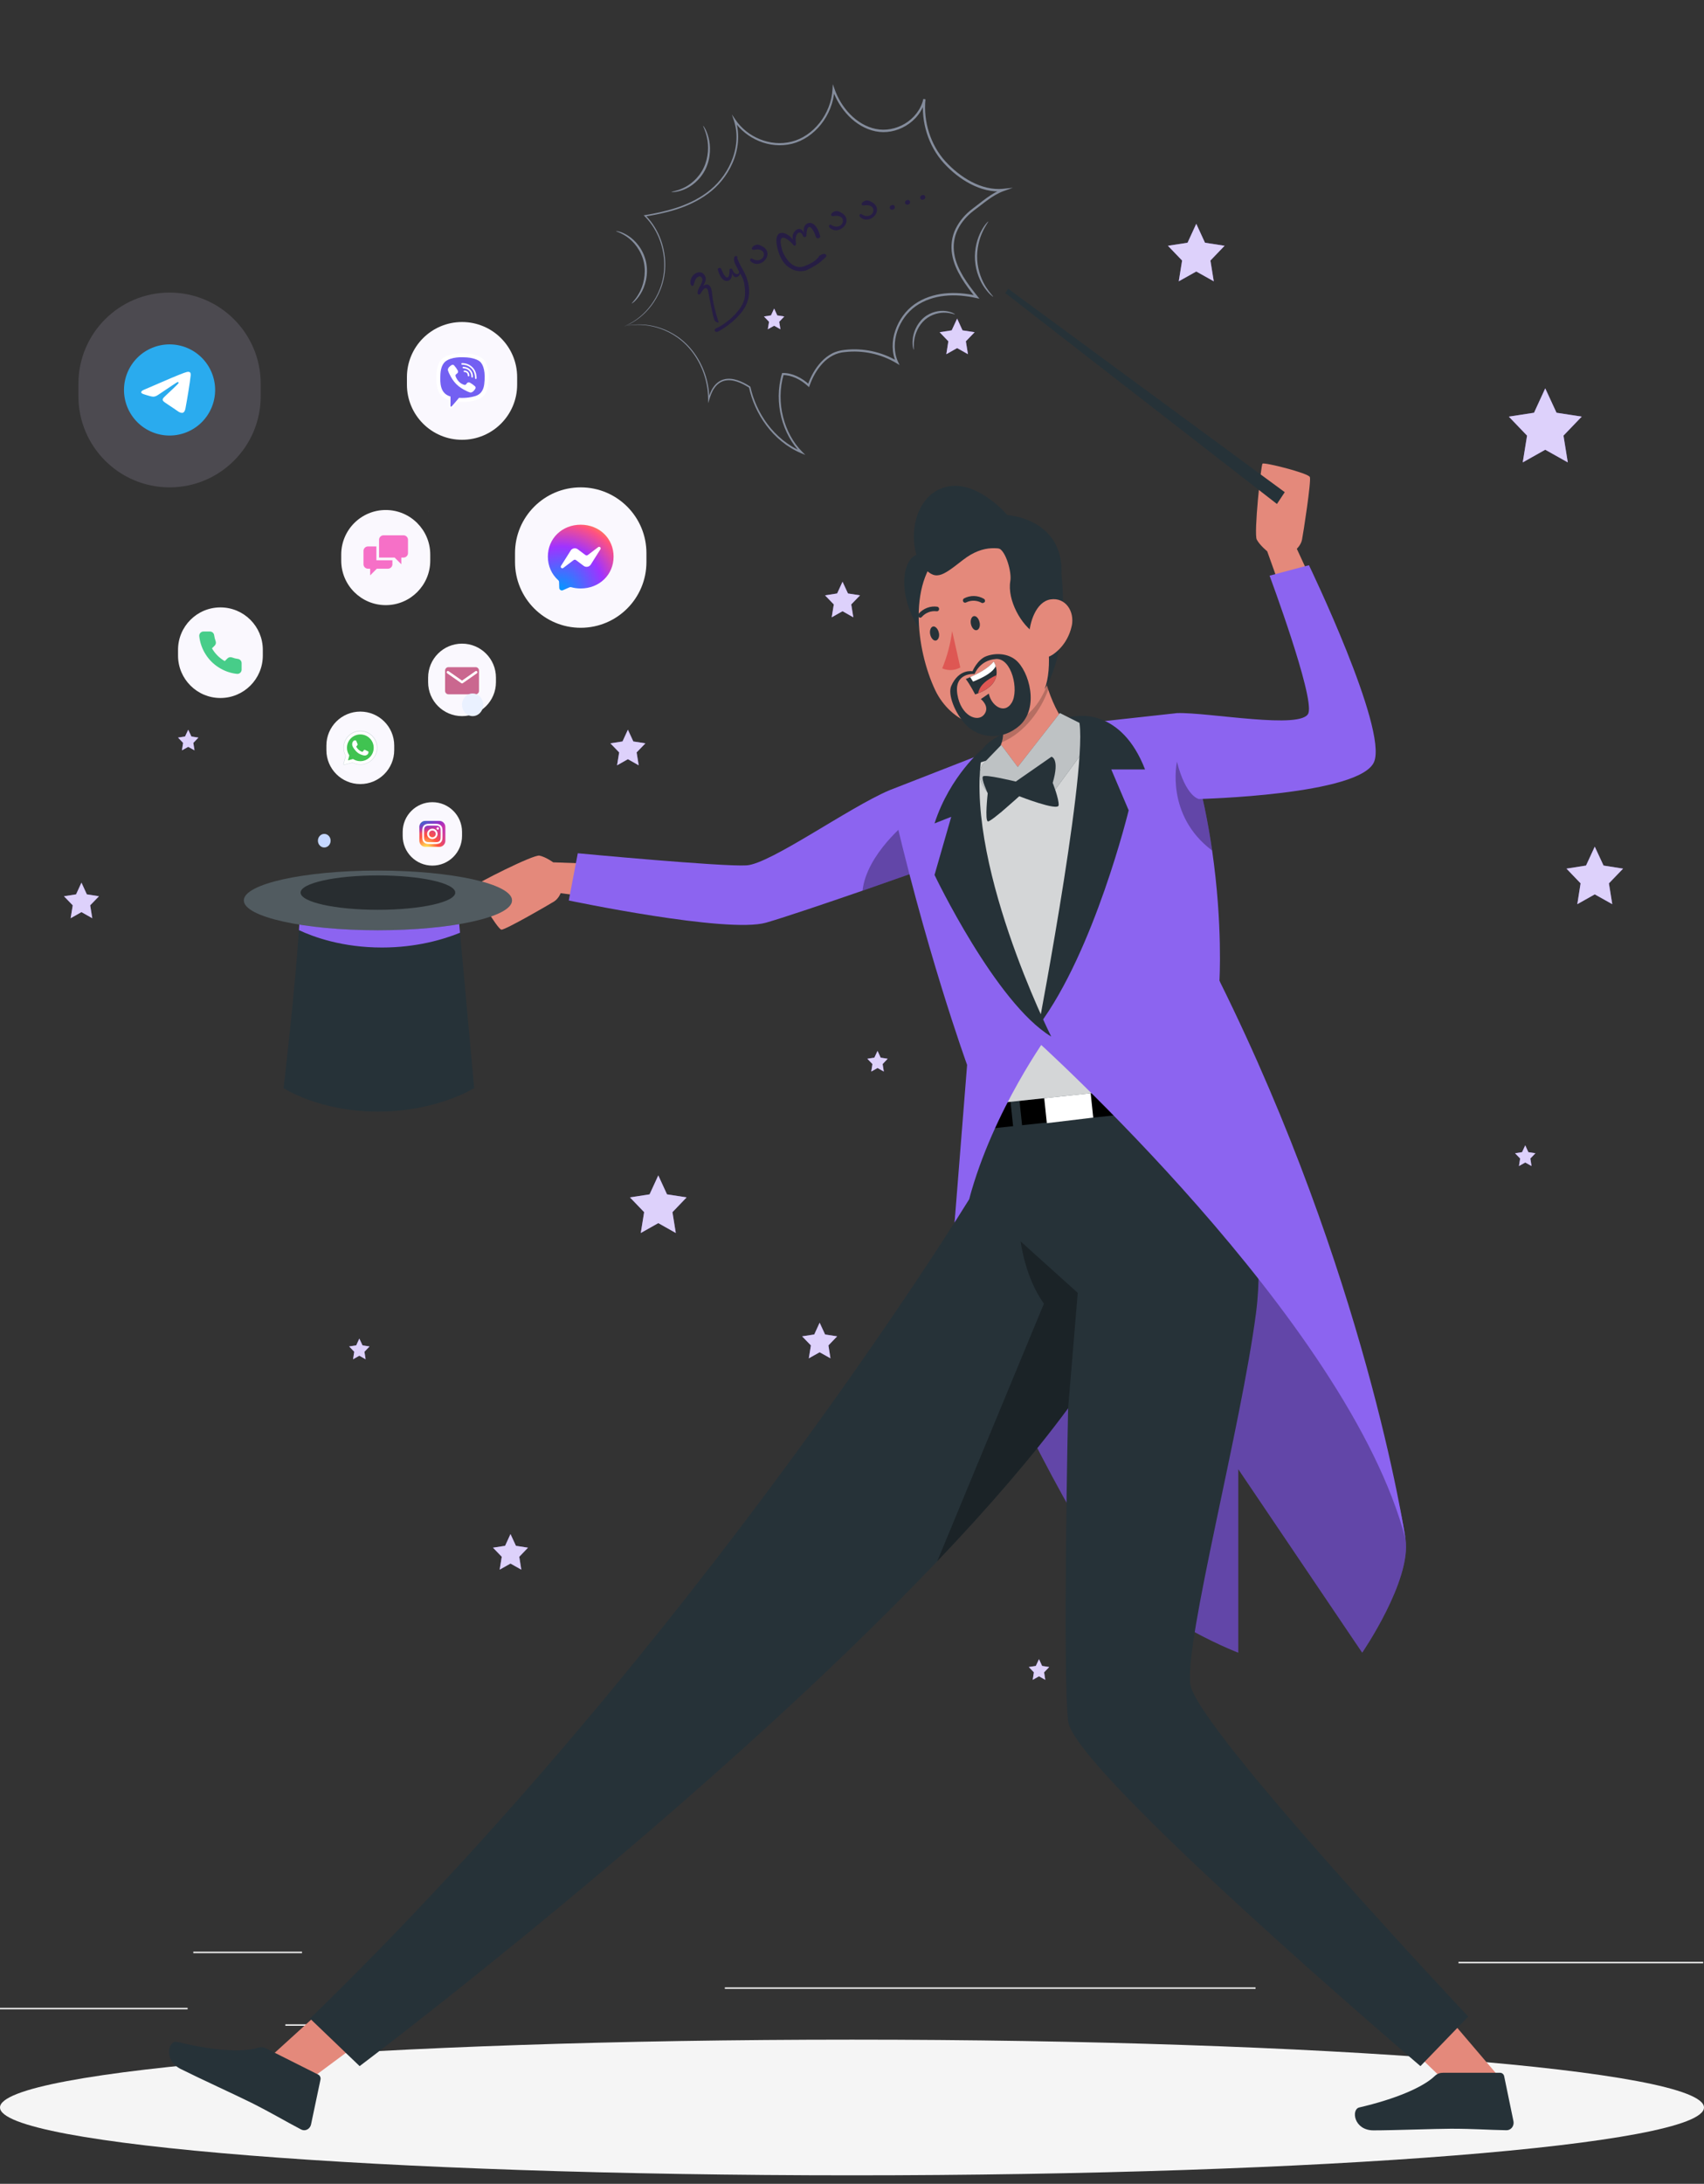 <svg width="402" height="515" viewBox="0 0 402 515" fill="none" xmlns="http://www.w3.org/2000/svg">
<rect x="0" y="0" width="402" height="515" fill="#333333" stroke="none"/>
<g clip-path="url(#clip0_335_12514)">
<path d="M0 473.495H44.266V473.852H0V473.495Z" fill="#EBEBEB"/>
<path d="M67.319 477.378H78.934V477.735H67.319V477.378Z" fill="#EBEBEB"/>
<path d="M45.602 460.245H71.25V460.602H45.602V460.245Z" fill="#EBEBEB"/>
<path d="M344.079 462.644H401.804V463.001H344.079V462.644Z" fill="#EBEBEB"/>
<path d="M323.711 462.644H332.171V463.001H323.711V462.644Z" fill="#EBEBEB"/>
<path d="M171 468.669H296.205V469.026H171V468.669Z" fill="#EBEBEB"/>
<path d="M101.039 120.508L101.105 120.622L101.065 120.608L101.039 120.508Z" fill="#F0F0F0"/>
<path d="M155.301 277.191L153.243 281.66L148.618 282.374L151.96 285.858L151.171 290.769L155.301 288.442L159.431 290.769L158.642 285.858L161.983 282.374L157.359 281.66L155.301 277.191Z" fill="#8C64F0"/>
<path d="M282.217 52.775L280.159 57.244L275.534 57.958L278.876 61.442L278.087 66.339L282.217 64.026L286.347 66.339L285.558 61.442L288.899 57.958L284.275 57.244L282.217 52.775Z" fill="#8C64F0"/>
<path d="M376.228 199.664L374.169 204.118L369.558 204.846L372.886 208.316L372.111 213.227L376.228 210.914L380.357 213.227L379.569 208.316L382.91 204.846L378.299 204.118L376.228 199.664Z" fill="#8C64F0"/>
<path d="M198.765 137.185L197.495 139.954L194.635 140.397L196.706 142.539L196.212 145.58L198.765 144.138L201.317 145.58L200.823 142.539L202.895 140.397L200.048 139.954L198.765 137.185Z" fill="#8C64F0"/>
<path d="M148.129 172.084L146.859 174.854L143.999 175.297L146.071 177.438L145.576 180.48L148.129 179.037L150.682 180.48L150.187 177.438L152.259 175.297L149.412 174.854L148.129 172.084Z" fill="#8C64F0"/>
<path d="M120.432 361.772L119.162 364.542L116.302 364.984L118.373 367.126L117.879 370.167L120.432 368.725L122.984 370.167L122.503 367.126L124.562 364.984L121.715 364.542L120.432 361.772Z" fill="#8C64F0"/>
<path d="M19.217 208.145L17.947 210.914L15.087 211.357L17.159 213.499L16.664 216.54L19.217 215.098L21.77 216.54L21.275 213.499L23.347 211.357L20.486 210.914L19.217 208.145Z" fill="#8C64F0"/>
<path d="M193.365 311.929L192.096 314.699L189.235 315.141L191.307 317.283L190.813 320.324L193.365 318.896L195.918 320.324L195.437 317.283L197.495 315.141L194.648 314.699L193.365 311.929Z" fill="#8C64F0"/>
<path d="M225.803 75.134L224.52 77.904L221.673 78.346L223.731 80.488L223.25 83.529L225.803 82.087L228.356 83.529L227.861 80.488L229.933 78.346L227.072 77.904L225.803 75.134Z" fill="#8C64F0"/>
<path d="M359.829 270.095L359.08 271.709L357.423 271.966L358.626 273.208L358.345 274.978L359.829 274.15L361.312 274.978L361.032 273.208L362.234 271.966L360.564 271.709L359.829 270.095Z" fill="#8C64F0"/>
<path d="M182.633 72.764L181.885 74.377L180.227 74.634L181.43 75.891L181.136 77.647L182.633 76.819L184.117 77.647L183.823 75.891L185.025 74.634L183.368 74.377L182.633 72.764Z" fill="#8C64F0"/>
<path d="M245.115 391.27L244.366 392.869L242.709 393.126L243.912 394.383L243.631 396.153L245.115 395.311L246.598 396.153L246.318 394.383L247.521 393.126L245.85 392.869L245.115 391.27Z" fill="#8C64F0"/>
<path d="M84.773 315.669L84.038 317.269L82.367 317.526L83.57 318.782L83.289 320.552L84.773 319.71L86.257 320.552L85.976 318.782L87.179 317.526L85.521 317.269L84.773 315.669Z" fill="#8C64F0"/>
<path d="M44.405 172.084L43.656 173.683L41.999 173.94L43.202 175.197L42.921 176.953L44.405 176.125L45.888 176.953L45.608 175.197L46.81 173.94L45.153 173.683L44.405 172.084Z" fill="#8C64F0"/>
<path d="M207.025 247.822L206.276 249.421L204.619 249.678L205.822 250.935L205.541 252.705L207.025 251.863L208.508 252.705L208.227 250.935L209.417 249.678L207.76 249.421L207.025 247.822Z" fill="#8C64F0"/>
<path d="M364.546 91.582L361.9 97.335L355.952 98.249L360.256 102.732L359.24 109.043L364.546 106.059L369.865 109.043L368.85 102.732L373.153 98.249L367.206 97.335L364.546 91.582Z" fill="#8C64F0"/>
<g opacity="0.7">
<path d="M155.301 277.191L153.243 281.66L148.618 282.374L151.96 285.858L151.171 290.769L155.301 288.442L159.431 290.769L158.642 285.858L161.983 282.374L157.359 281.66L155.301 277.191Z" fill="white"/>
<path d="M282.217 52.775L280.159 57.244L275.534 57.958L278.876 61.442L278.087 66.339L282.217 64.026L286.347 66.339L285.558 61.442L288.899 57.958L284.275 57.244L282.217 52.775Z" fill="white"/>
<path d="M376.228 199.664L374.169 204.118L369.558 204.846L372.886 208.316L372.111 213.227L376.228 210.914L380.357 213.227L379.569 208.316L382.91 204.846L378.299 204.118L376.228 199.664Z" fill="white"/>
<path d="M198.765 137.185L197.495 139.954L194.635 140.397L196.706 142.539L196.212 145.58L198.765 144.138L201.317 145.58L200.823 142.539L202.895 140.397L200.048 139.954L198.765 137.185Z" fill="white"/>
<path d="M148.13 172.084L146.86 174.854L144 175.297L146.072 177.438L145.577 180.48L148.13 179.037L150.683 180.48L150.188 177.438L152.26 175.297L149.413 174.854L148.13 172.084Z" fill="white"/>
<path d="M120.432 361.772L119.162 364.542L116.302 364.984L118.373 367.126L117.879 370.167L120.432 368.725L122.984 370.167L122.503 367.126L124.562 364.984L121.715 364.542L120.432 361.772Z" fill="white"/>
<path d="M19.217 208.145L17.947 210.914L15.087 211.357L17.159 213.499L16.664 216.54L19.217 215.098L21.77 216.54L21.275 213.499L23.347 211.357L20.486 210.914L19.217 208.145Z" fill="white"/>
<path d="M193.365 311.929L192.096 314.699L189.235 315.141L191.307 317.283L190.813 320.324L193.365 318.896L195.918 320.324L195.437 317.283L197.495 315.141L194.648 314.699L193.365 311.929Z" fill="white"/>
<path d="M225.803 75.134L224.52 77.904L221.673 78.346L223.731 80.488L223.25 83.529L225.803 82.087L228.356 83.529L227.861 80.488L229.933 78.346L227.072 77.904L225.803 75.134Z" fill="white"/>
<path d="M359.829 270.095L359.08 271.709L357.423 271.966L358.626 273.208L358.345 274.978L359.829 274.15L361.312 274.978L361.032 273.208L362.234 271.966L360.564 271.709L359.829 270.095Z" fill="white"/>
<path d="M182.633 72.764L181.885 74.377L180.227 74.634L181.43 75.891L181.136 77.647L182.633 76.819L184.117 77.647L183.823 75.891L185.025 74.634L183.368 74.377L182.633 72.764Z" fill="white"/>
<path d="M245.115 391.27L244.366 392.869L242.709 393.126L243.912 394.383L243.631 396.153L245.115 395.311L246.598 396.153L246.318 394.383L247.521 393.126L245.85 392.869L245.115 391.27Z" fill="white"/>
<path d="M84.773 315.669L84.038 317.269L82.367 317.526L83.57 318.782L83.289 320.552L84.773 319.71L86.257 320.552L85.976 318.782L87.179 317.526L85.521 317.269L84.773 315.669Z" fill="white"/>
<path d="M44.405 172.084L43.656 173.683L41.999 173.94L43.202 175.197L42.921 176.953L44.405 176.125L45.888 176.953L45.608 175.197L46.81 173.94L45.153 173.683L44.405 172.084Z" fill="white"/>
<path d="M207.025 247.822L206.276 249.421L204.619 249.678L205.822 250.935L205.541 252.705L207.025 251.863L208.508 252.705L208.227 250.935L209.417 249.678L207.76 249.421L207.025 247.822Z" fill="white"/>
<path d="M364.546 91.582L361.9 97.335L355.952 98.249L360.256 102.732L359.24 109.043L364.546 106.059L369.865 109.043L368.85 102.732L373.153 98.249L367.206 97.335L364.546 91.582Z" fill="white"/>
</g>
<path d="M201 513C89.991 513 0 505.837 0 497C0 488.163 89.991 481 201 481C312.009 481 402 488.163 402 497C402 505.837 312.009 513 201 513Z" fill="#F5F5F5"/>
<path d="M139.784 203.69L130.509 203.362C130.509 203.362 128.731 202.077 127.275 201.777C125.818 201.477 112.105 208.473 111.864 208.973C111.637 209.473 117.358 219.167 118.293 219.239C119.229 219.31 129.72 213.228 130.749 212.571C131.779 211.914 132.273 210.629 132.273 210.629L141.321 211.857L139.784 203.69Z" fill="#E4897B"/>
<path d="M134.185 212.357C134.185 212.357 171.581 220.224 180.749 217.582C185.24 216.283 194.836 213.028 203.484 210.044C209.231 208.045 214.55 206.175 217.651 205.075C219.428 204.447 220.471 204.076 220.471 204.076L214.189 193.696L209.765 186.386C200.102 190.526 181.779 203.705 176.138 204.076C170.498 204.447 136.31 201.22 136.31 201.22L134.185 212.357Z" fill="#8C64F0"/>
<path opacity="0.3" d="M203.483 210.043C209.23 208.045 214.55 206.174 217.65 205.075L214.189 193.696C214.189 193.696 204.446 201.334 203.483 210.043Z" fill="black"/>
<path d="M327.004 477.45L341.278 491.199L353.521 489.629L337.028 470.297L327.004 477.45Z" fill="#E4897B"/>
<path d="M90.227 477.721L74.442 489.429L62.48 486.216L81.125 469.269L90.227 477.721Z" fill="#E4897B"/>
<path d="M331.589 362.986C332.992 372.78 321.364 389.728 321.364 389.728L292.108 346.424V389.728C292.108 389.728 267.449 380.319 257.572 364.499C247.695 348.68 223.999 303.519 225.215 288.271C226.431 273.022 247.602 233.958 247.602 233.958L305.5 288.271C305.5 288.271 327.713 335.887 331.589 363V362.986Z" fill="#8C64F0"/>
<path opacity="0.3" d="M331.589 362.986C332.992 372.78 321.364 389.728 321.364 389.728L292.108 346.424V389.728C292.108 389.728 267.449 380.319 257.572 364.499C247.695 348.68 223.999 303.519 225.215 288.271C226.431 273.022 247.602 233.958 247.602 233.958L305.5 288.271C305.5 288.271 327.713 335.887 331.589 363V362.986Z" fill="black"/>
<path d="M254.19 168.881C249.178 169.253 235.599 171.466 231.884 176.548C228.168 181.631 227.112 194.767 235.171 200.135C243.231 205.504 259.643 189.784 259.496 179.647C259.349 169.51 254.19 168.896 254.19 168.896V168.881Z" fill="#263238"/>
<path d="M73.133 476.022L84.841 487.244C84.841 487.244 165.593 426.464 221.112 368.183C232.873 355.847 243.499 343.611 251.986 332.103C251.986 332.103 250.649 394.225 251.986 405.905C253.335 417.569 335.104 487.244 335.104 487.244L346.384 475.565C346.384 475.565 282.231 407.404 280.828 397.238C279.411 387.072 292.816 336.615 296.331 309.502C299.86 282.388 286.815 245.866 286.815 245.866L232.539 251.12L228.663 282.774C228.663 282.774 164.711 387.229 73.133 476.022Z" fill="#263238"/>
<path d="M340.356 488.815H353.908C354.363 488.815 354.764 489.158 354.857 489.629L357.049 500.237C357.236 501.194 356.675 502.122 355.779 502.322C355.659 502.35 355.539 502.364 355.418 502.364C351.035 502.293 347.84 502.008 342.334 502.008C338.939 502.008 328.715 502.393 324.037 502.393C319.359 502.393 318.744 497.453 320.656 496.996C329.249 494.997 335.718 492.227 338.471 489.586C338.979 489.086 339.648 488.815 340.343 488.829L340.356 488.815Z" fill="#263238"/>
<path d="M62.819 483.09L75.075 489.243C75.489 489.457 75.703 489.943 75.609 490.414L73.377 501.008C73.163 501.95 72.281 502.536 71.399 502.322C71.279 502.293 71.172 502.25 71.052 502.193C67.122 500.137 64.342 498.424 59.357 495.911C56.283 494.369 46.887 490.057 42.651 487.93C38.414 485.802 39.831 481.048 41.742 481.519C50.322 483.618 57.272 484.046 60.814 482.918C61.469 482.704 62.19 482.761 62.805 483.09H62.819Z" fill="#263238"/>
<path d="M230.174 259.673L289.381 252.591L290.17 260.115L230.134 266.526L230.174 259.673Z" fill="black"/>
<path d="M271.409 264.847L269.297 265.1L267.896 251.734L270.008 251.481L271.409 264.847Z" fill="#263238"/>
<path d="M241.446 268.447L239.334 268.7L237.933 255.334L240.045 255.081L241.446 268.447Z" fill="#263238"/>
<path d="M257.91 263.562L246.966 264.871L246.082 256.443L257.027 255.133L257.91 263.562Z" fill="white"/>
<path d="M230.267 260.701C223.959 211.671 211.716 186.257 211.716 186.257C238.58 176.234 274.8 168.867 274.8 168.867C284.57 195.609 288.405 233.859 289.688 254.362L230.267 260.701Z" fill="#263238"/>
<path opacity="0.8" d="M230.267 260.701C223.959 211.671 211.716 186.257 211.716 186.257C238.58 176.234 274.8 168.867 274.8 168.867C284.57 195.609 288.405 233.859 289.688 254.362L230.267 260.701Z" fill="white"/>
<path d="M238.968 182.973C238.968 182.973 251.264 179.76 254.324 173.136C251.852 171.851 249.914 169.009 248.403 165.511C248.002 164.598 247.628 163.627 247.294 162.627C246.372 159.943 245.664 157.045 245.129 154.261C244.568 151.434 244.193 148.721 243.953 146.479L242.149 149.563L233.742 163.969C234.263 164.869 234.758 165.797 235.172 166.739C236.001 168.524 236.589 170.352 236.669 172.165C236.722 173.136 236.629 174.092 236.348 175.049C236.081 175.963 235.64 176.876 234.998 177.747C234.183 178.832 233.06 179.86 231.537 180.831C230.895 183.901 238.968 182.973 238.968 182.973Z" fill="#E4897B"/>
<path opacity="0.2" d="M235.172 166.739C236 168.524 236.588 170.352 236.669 172.165C236.722 173.136 236.629 174.092 236.348 175.049C241.828 172.779 245.623 167.31 247.294 162.627C246.372 159.943 245.663 157.045 245.129 154.261C244.073 152.647 243.03 151.105 242.148 149.563L233.742 163.969C234.263 164.869 234.757 165.797 235.172 166.739Z" fill="black"/>
<path d="M250.034 168.167L240.104 180.874L236.214 175.677L232.245 179.789C230.828 181.26 230.802 183.759 232.192 185.8L236.148 191.626L240.772 184.43L247.308 188.442L258.922 172.608L250.034 168.153V168.167Z" fill="#263238"/>
<path opacity="0.7" d="M250.034 168.167L240.104 180.874L236.214 175.677L232.245 179.789C230.828 181.26 230.802 183.759 232.192 185.8L236.148 191.626L240.772 184.43L247.308 188.442L258.922 172.608L250.034 168.153V168.167Z" fill="white"/>
<path d="M214.99 131.688C211.355 135.886 213.667 147.765 221.94 153.347C230.213 158.93 228.462 129.304 228.462 129.304C228.462 129.304 217.316 129.018 214.99 131.688Z" fill="#263238"/>
<path d="M245.664 164.455C242.175 170.609 236.001 172.579 230.467 171.109C226.899 170.166 223.598 167.796 221.419 164.212C221.125 163.741 220.858 163.242 220.617 162.728C216.14 153.261 213.895 136.328 223.157 129.289C229.719 124.221 238.901 125.806 243.646 132.83C245.009 134.815 245.891 137.128 246.252 139.569C248.11 150.863 249.7 157.416 245.664 164.441V164.455Z" fill="#E4897B"/>
<path d="M231.082 146.708C231.336 147.593 231.001 148.464 230.44 148.607C229.879 148.75 229.277 148.121 229.064 147.208C228.863 146.308 229.157 145.451 229.705 145.309C230.253 145.166 230.868 145.78 231.082 146.708Z" fill="#263238"/>
<path d="M221.473 149.149C221.727 150.035 221.379 150.906 220.831 151.048C220.283 151.191 219.669 150.563 219.455 149.649C219.254 148.75 219.548 147.893 220.096 147.75C220.644 147.607 221.272 148.278 221.473 149.149Z" fill="#263238"/>
<path d="M224.626 148.821C224.225 151.862 223.437 154.818 222.287 157.616C223.664 158.216 225.228 158.144 226.551 157.402L224.626 148.821Z" fill="#DE5753"/>
<path d="M216.928 145.651C217.115 145.709 217.316 145.651 217.449 145.509C218.345 144.495 219.641 143.995 220.938 144.152C221.218 144.209 221.486 144.024 221.539 143.724C221.593 143.424 221.419 143.139 221.138 143.081C219.508 142.839 217.864 143.453 216.728 144.723C216.527 144.938 216.514 145.28 216.714 145.494C216.781 145.551 216.848 145.594 216.928 145.637V145.651Z" fill="#263238"/>
<path d="M232.071 142.125C232.165 142.096 232.258 142.039 232.325 141.954C232.459 141.682 232.365 141.354 232.111 141.211C230.654 140.369 228.903 140.34 227.42 141.125C227.179 141.268 227.086 141.611 227.233 141.868C227.38 142.125 227.687 142.211 227.928 142.068C229.117 141.482 230.494 141.539 231.643 142.196C231.79 142.239 231.951 142.211 232.071 142.125Z" fill="#263238"/>
<path d="M235.492 127.604L235.599 129.303C237.27 129.875 238.713 134.9 238.352 136.999C237.577 141.482 240.932 147.522 244.394 149.506C244.394 149.506 244.166 147.679 245.677 147.822C247.187 147.964 248.43 157.473 246.438 162.528C246.438 162.528 249.94 157.616 250.595 147.25C251.196 137.656 250.141 129.974 247.762 126.791L235.506 127.619L235.492 127.604Z" fill="#263238"/>
<path d="M252.841 147.579C252.239 150.392 250.622 152.847 248.337 154.389C245.289 156.402 242.777 153.761 242.777 150.135C242.804 146.908 244.381 141.882 247.856 141.354C251.331 140.84 253.549 144.109 252.854 147.579H252.841Z" fill="#E4897B"/>
<path d="M227.834 160.115C228.797 161.328 230.053 163.77 230.053 163.77C230.28 163.684 230.507 163.599 230.735 163.513C233.795 162.314 234.838 160.686 235.078 159.23C235.199 158.43 235.078 157.688 234.905 157.116C234.704 156.445 234.423 156.017 234.423 156.017C233.154 157.688 230.387 159.044 228.877 159.701C228.249 159.986 227.834 160.129 227.834 160.129V160.115Z" fill="#263238"/>
<path d="M228.877 159.686L229.558 160.743C232.432 159.601 234.316 158.401 234.904 157.102C234.704 156.431 234.423 156.003 234.423 156.003C233.153 157.673 230.387 159.03 228.877 159.686Z" fill="white"/>
<path d="M230.734 163.513C233.795 162.313 234.838 160.686 235.078 159.229C234.049 159.686 232.859 160.343 231.937 161.285C231.229 161.999 230.895 162.785 230.748 163.513H230.734Z" fill="#DE5753"/>
<path d="M240.464 171.165C236.415 174.735 230.895 174.121 227.834 170.88C225.255 168.153 223.544 163.755 224.413 161.771C226.231 157.63 229.425 158.301 229.425 158.301C229.425 158.301 230.574 155.517 232.726 154.732C234.878 153.947 237.671 154.061 239.609 155.631C242.79 158.23 245.263 166.939 240.478 171.165H240.464ZM234.891 155.417C231.109 155.717 229.919 158.944 229.919 158.944C229.919 158.944 225.014 158.501 225.856 163.755C226.685 168.852 230.628 170.423 232.151 168.538C233.675 166.639 231.403 164.855 231.403 164.855L233.287 163.57C233.795 166.354 236.936 168.624 238.687 165.711C240.438 162.799 238.687 155.103 234.905 155.403L234.891 155.417Z" fill="#263238"/>
<path d="M238.42 129.875C236.041 129.375 232.245 128.104 227.166 132.059C222.088 136.014 220.644 137.185 217.463 133.287C214.296 129.375 214.67 117.938 222.275 115.111C229.88 112.284 237.658 121.465 237.658 121.465C237.658 121.465 251.144 122.265 250.409 135.686L238.407 129.875H238.42Z" fill="#263238"/>
<path d="M239.649 184.301L248.056 178.461C248.056 178.461 250.061 178.833 248.35 184.615C248.35 184.615 249.86 188.427 249.753 189.898C249.646 191.368 240.451 187.77 240.451 187.77C240.451 187.77 233.862 193.796 233.074 193.71C232.285 193.624 233.02 187.057 233.02 187.057C233.02 187.057 231.43 183.716 231.884 183.116C232.339 182.516 239.649 184.315 239.649 184.315V184.301Z" fill="#263238"/>
<path d="M243.793 244.739C243.793 244.739 318.13 311.358 331.575 362.929C331.268 360.859 321.979 300.421 287.684 231.289C287.684 231.289 288.499 218.125 285.96 200.578C285.051 194.281 283.701 187.414 281.736 180.389C280.6 176.349 279.251 172.237 277.66 168.167L260.152 170.095C260.152 170.095 252.681 225.649 243.793 244.739Z" fill="#8C64F0"/>
<path d="M229.772 178.562C229.772 178.562 225.642 215.369 247.588 243.611C247.588 243.611 234.29 261.686 228.649 282.774L225.201 288.257L228.155 251.135C228.155 251.135 218.011 223.279 209.764 186.386L229.785 178.576L229.772 178.562Z" fill="#8C64F0"/>
<path d="M254.19 168.881C254.19 168.881 264.575 167.039 270.135 181.46H262.169L266.272 191.097C266.272 191.097 258.213 224.25 245.048 241.826C245.048 241.826 257.825 174.921 254.203 168.881H254.19Z" fill="#263238"/>
<path d="M248.002 244.453C248.002 244.453 226.725 202.091 231.884 176.534C231.884 176.534 224.132 182.887 220.47 194.181L224.412 192.625L220.47 206.331C220.47 206.331 234.891 236.557 248.002 244.453Z" fill="#263238"/>
<path d="M66.904 256.603C66.904 256.603 75.23 262.143 89.157 262.143C103.083 262.143 111.864 256.603 111.864 256.603L108.523 219.966L107.748 211.414L70.913 210.5C70.913 212.785 70.766 215.869 70.526 219.352C69.537 234.244 66.904 256.603 66.904 256.603Z" fill="#263238"/>
<path d="M70.526 219.352C74.015 220.994 80.817 223.45 90.093 223.45C98.246 223.45 104.634 221.551 108.523 219.966L107.748 211.414L70.914 210.5C70.914 212.785 70.767 215.869 70.526 219.352Z" fill="#8C64F0"/>
<path d="M89.158 219.381C71.686 219.381 57.522 216.23 57.522 212.342C57.522 208.455 71.686 205.303 89.158 205.303C106.629 205.303 120.793 208.455 120.793 212.342C120.793 216.23 106.629 219.381 89.158 219.381Z" fill="#263238"/>
<path opacity="0.2" d="M89.158 219.381C71.686 219.381 57.522 216.23 57.522 212.342C57.522 208.455 71.686 205.303 89.158 205.303C106.629 205.303 120.793 208.455 120.793 212.342C120.793 216.23 106.629 219.381 89.158 219.381Z" fill="white"/>
<path opacity="0.5" d="M70.914 210.501C70.914 212.742 79.081 214.556 89.158 214.556C99.235 214.556 107.401 212.742 107.401 210.501C107.401 208.259 99.235 206.446 89.158 206.446C79.081 206.446 70.914 208.259 70.914 210.501Z" fill="black"/>
<path opacity="0.3" d="M221.111 368.183C232.873 355.847 243.498 343.611 251.985 332.104L254.257 304.89L240.785 292.754C240.785 292.754 241.787 301.221 246.278 307.432L221.111 368.183Z" fill="black"/>
<path opacity="0.3" d="M285.96 200.578C285.051 194.281 283.701 187.414 281.737 180.389L277.66 179.632C277.66 179.632 274.84 192.239 285.96 200.578Z" fill="black"/>
<path d="M302.265 139.255L298.95 130.003C298.95 130.003 297.226 128.618 296.491 127.248C295.756 125.877 297.48 109.743 297.841 109.343C298.215 108.944 308.653 111.571 309.014 112.499C309.388 113.412 307.424 126.005 307.17 127.248C306.929 128.504 305.94 129.418 305.94 129.418L309.977 138.156L302.251 139.269L302.265 139.255Z" fill="#E4897B"/>
<path d="M277.66 168.167C285.064 167.924 307.264 172.165 308.68 168.167C310.084 164.169 299.512 135.757 299.512 135.757L308.801 133.287C308.801 133.287 327.351 171.751 324.184 179.632C321.016 187.513 282.832 188.427 282.832 188.427C282.832 188.427 279.771 187.942 277.66 179.632C275.548 171.323 277.66 168.167 277.66 168.167Z" fill="#8C64F0"/>
<path d="M301.249 118.852L303.094 116.068L237.845 68.095L237.163 69.109L301.249 118.852Z" fill="#263238"/>
<path d="M18.502 90.498C18.502 78.624 28.128 68.998 40.002 68.998V68.998C51.876 68.998 61.502 78.624 61.502 90.498V93.43C61.502 105.304 51.876 114.93 40.002 114.93V114.93C28.128 114.93 18.502 105.304 18.502 93.43V90.498Z" fill="#DCD0FA" fill-opacity="0.15"/>
<g clip-path="url(#clip1_335_12514)">
<path d="M40.002 81.215C37.151 81.215 34.415 82.348 32.401 84.363C30.384 86.379 29.252 89.113 29.251 91.964C29.251 94.813 30.385 97.549 32.401 99.564C34.415 101.58 37.151 102.713 40.002 102.713C42.852 102.713 45.589 101.58 47.603 99.564C49.619 97.549 50.753 94.813 50.753 91.964C50.753 89.114 49.619 86.378 47.603 84.363C45.589 82.348 42.852 81.215 40.002 81.215Z" fill="url(#paint0_linear_335_12514)"/>
<path d="M34.117 91.85C37.252 90.485 39.342 89.585 40.386 89.15C43.373 87.908 43.993 87.693 44.398 87.685C44.487 87.684 44.685 87.706 44.815 87.811C44.922 87.899 44.952 88.018 44.967 88.102C44.981 88.185 44.999 88.376 44.984 88.525C44.823 90.224 44.123 94.349 43.766 96.253C43.617 97.058 43.319 97.328 43.032 97.355C42.407 97.412 41.934 96.942 41.329 96.546C40.383 95.926 39.849 95.54 38.93 94.935C37.868 94.235 38.557 93.851 39.162 93.223C39.32 93.058 42.071 90.557 42.123 90.33C42.13 90.301 42.137 90.195 42.073 90.14C42.011 90.084 41.919 90.103 41.851 90.118C41.756 90.14 40.245 91.139 37.316 93.115C36.888 93.409 36.499 93.553 36.15 93.546C35.767 93.537 35.028 93.329 34.479 93.15C33.807 92.931 33.271 92.816 33.318 92.444C33.341 92.251 33.608 92.052 34.117 91.85Z" fill="white"/>
</g>
<path d="M95.001 196.177C95.001 192.311 98.135 189.177 102.002 189.177V189.177C105.868 189.177 109.002 192.311 109.002 196.177V197.132C109.002 200.998 105.868 204.133 102.002 204.133V204.133C98.135 204.133 95.001 200.998 95.001 197.132V196.177Z" fill="#FAF8FE"/>
<path d="M103.629 193.592H100.374C99.581 193.592 98.939 194.235 98.939 195.028V198.282C98.939 199.075 99.581 199.717 100.374 199.717H103.629C104.422 199.717 105.064 199.075 105.064 198.282V195.028C105.064 194.235 104.422 193.592 103.629 193.592Z" fill="url(#paint1_radial_335_12514)"/>
<path d="M103.629 193.592H100.374C99.581 193.592 98.939 194.235 98.939 195.028V198.282C98.939 199.075 99.581 199.717 100.374 199.717H103.629C104.422 199.717 105.064 199.075 105.064 198.282V195.028C105.064 194.235 104.422 193.592 103.629 193.592Z" fill="url(#paint2_radial_335_12514)"/>
<path d="M102.002 194.262C101.352 194.262 101.27 194.265 101.015 194.277C100.76 194.288 100.586 194.329 100.434 194.388C100.277 194.449 100.143 194.531 100.01 194.664C99.877 194.797 99.795 194.93 99.734 195.088C99.675 195.24 99.634 195.414 99.623 195.668C99.611 195.923 99.608 196.005 99.608 196.655C99.608 197.305 99.611 197.386 99.623 197.641C99.635 197.896 99.675 198.07 99.734 198.222C99.795 198.379 99.877 198.513 100.01 198.646C100.143 198.779 100.276 198.861 100.434 198.922C100.586 198.981 100.76 199.021 101.015 199.033C101.27 199.045 101.351 199.047 102.001 199.047C102.651 199.047 102.733 199.045 102.988 199.033C103.243 199.021 103.417 198.981 103.569 198.922C103.726 198.861 103.86 198.779 103.993 198.646C104.126 198.513 104.207 198.379 104.269 198.222C104.328 198.07 104.368 197.896 104.38 197.641C104.391 197.386 104.394 197.305 104.394 196.655C104.394 196.005 104.391 195.923 104.38 195.668C104.368 195.414 104.328 195.24 104.269 195.088C104.207 194.93 104.126 194.797 103.993 194.664C103.859 194.531 103.726 194.449 103.569 194.388C103.416 194.329 103.242 194.288 102.987 194.277C102.732 194.265 102.651 194.262 102.001 194.262H102.002ZM101.787 194.693C101.851 194.693 101.922 194.693 102.002 194.693C102.641 194.693 102.716 194.696 102.969 194.707C103.202 194.718 103.329 194.757 103.413 194.79C103.525 194.833 103.604 194.885 103.688 194.968C103.772 195.052 103.823 195.132 103.867 195.244C103.9 195.328 103.939 195.454 103.949 195.688C103.961 195.94 103.963 196.016 103.963 196.654C103.963 197.293 103.961 197.369 103.949 197.621C103.939 197.854 103.9 197.981 103.867 198.065C103.824 198.177 103.772 198.256 103.688 198.34C103.604 198.423 103.525 198.475 103.413 198.519C103.329 198.552 103.202 198.59 102.969 198.601C102.716 198.613 102.641 198.615 102.002 198.615C101.363 198.615 101.287 198.613 101.035 198.601C100.801 198.59 100.675 198.551 100.59 198.519C100.479 198.475 100.399 198.423 100.315 198.34C100.231 198.256 100.179 198.176 100.136 198.065C100.103 197.98 100.064 197.854 100.054 197.621C100.042 197.368 100.04 197.293 100.04 196.654C100.04 196.015 100.042 195.939 100.054 195.687C100.064 195.454 100.103 195.327 100.136 195.243C100.179 195.131 100.231 195.052 100.315 194.968C100.399 194.884 100.479 194.832 100.59 194.789C100.675 194.756 100.801 194.717 101.035 194.706C101.255 194.696 101.341 194.693 101.787 194.693V194.693ZM103.279 195.091C103.12 195.091 102.992 195.219 102.992 195.378C102.992 195.536 103.12 195.665 103.279 195.665C103.437 195.665 103.566 195.536 103.566 195.378C103.566 195.219 103.437 195.091 103.279 195.091V195.091ZM102.002 195.426C101.323 195.426 100.773 195.976 100.773 196.655C100.773 197.333 101.323 197.883 102.002 197.883C102.68 197.883 103.23 197.333 103.23 196.655C103.23 195.976 102.68 195.426 102.002 195.426H102.002ZM102.002 195.857C102.442 195.857 102.799 196.214 102.799 196.655C102.799 197.095 102.442 197.452 102.002 197.452C101.561 197.452 101.204 197.095 101.204 196.655C101.204 196.214 101.561 195.857 102.002 195.857Z" fill="white"/>
<path d="M77.001 175.812C77.001 171.393 80.583 167.811 85.002 167.811V167.811C89.42 167.811 93.002 171.393 93.002 175.812V176.903C93.002 181.322 89.42 184.904 85.002 184.904V184.904C80.583 184.904 77.001 181.322 77.001 176.903V175.812Z" fill="#FAF8FE"/>
<g clip-path="url(#clip2_335_12514)">
<path d="M85.018 172.531C86.032 172.531 86.985 172.926 87.701 173.643C88.417 174.36 88.812 175.312 88.811 176.326C88.811 178.417 87.109 180.118 85.018 180.118H85.016C84.381 180.118 83.757 179.959 83.203 179.656L81.192 180.184L81.73 178.219C81.398 177.644 81.224 176.991 81.224 176.323C81.225 174.232 82.926 172.531 85.018 172.531ZM85.018 172.331C82.817 172.331 81.025 174.122 81.024 176.323C81.024 176.996 81.194 177.659 81.516 178.245L80.999 180.131C80.981 180.2 81 180.274 81.05 180.325C81.088 180.363 81.139 180.384 81.192 180.384C81.209 180.384 81.226 180.382 81.243 180.377L83.178 179.87C83.743 180.163 84.377 180.318 85.016 180.318C87.219 180.318 89.01 178.527 89.011 176.326C89.012 175.259 88.597 174.256 87.843 173.502C87.088 172.747 86.085 172.331 85.018 172.331Z" fill="#CFD8DC"/>
<path d="M81.182 180.211L81.72 178.246C81.388 177.671 81.213 177.018 81.213 176.35C81.214 174.259 82.916 172.558 85.008 172.558C86.023 172.558 86.975 172.953 87.692 173.67C88.408 174.387 88.802 175.339 88.802 176.353C88.801 178.444 87.099 180.145 85.008 180.145H85.006C84.371 180.145 83.747 179.986 83.193 179.683L81.182 180.211Z" fill="white"/>
<path d="M81.182 180.311C81.156 180.311 81.13 180.3 81.111 180.281C81.086 180.256 81.076 180.219 81.085 180.185L81.613 178.259C81.286 177.679 81.114 177.019 81.114 176.35C81.115 174.203 82.862 172.458 85.008 172.458C86.049 172.458 87.028 172.863 87.763 173.599C88.498 174.335 88.903 175.313 88.902 176.353C88.901 178.499 87.154 180.245 85.008 180.245C84.371 180.245 83.74 180.088 83.181 179.79L81.207 180.307C81.199 180.31 81.191 180.311 81.182 180.311Z" fill="white"/>
<path d="M87.239 174.122C86.643 173.526 85.852 173.198 85.009 173.198C83.269 173.198 81.855 174.612 81.854 176.35C81.854 176.945 82.02 177.525 82.336 178.027L82.411 178.146L82.093 179.31L83.286 178.997L83.402 179.065C83.886 179.352 84.441 179.504 85.007 179.504H85.008C86.746 179.504 88.161 178.09 88.162 176.352C88.162 175.51 87.834 174.718 87.239 174.122Z" fill="#40C351"/>
<path fill-rule="evenodd" clip-rule="evenodd" d="M84.059 174.764C83.989 174.607 83.914 174.603 83.846 174.601C83.791 174.598 83.728 174.598 83.664 174.598C83.601 174.598 83.499 174.622 83.412 174.717C83.325 174.812 83.08 175.041 83.08 175.508C83.08 175.974 83.419 176.425 83.467 176.488C83.514 176.551 84.123 177.539 85.086 177.919C85.887 178.234 86.05 178.172 86.224 178.156C86.398 178.14 86.785 177.927 86.864 177.705C86.943 177.484 86.943 177.294 86.919 177.255C86.895 177.215 86.832 177.192 86.737 177.144C86.643 177.096 86.177 176.867 86.09 176.836C86.003 176.804 85.94 176.788 85.876 176.883C85.813 176.978 85.631 177.192 85.576 177.255C85.521 177.318 85.465 177.326 85.371 177.278C85.276 177.231 84.971 177.131 84.608 176.808C84.326 176.557 84.136 176.247 84.081 176.152C84.025 176.057 84.075 176.006 84.122 175.958C84.165 175.916 84.217 175.848 84.265 175.792C84.312 175.737 84.328 175.697 84.359 175.634C84.391 175.571 84.375 175.516 84.351 175.468C84.328 175.421 84.144 174.952 84.059 174.764Z" fill="white"/>
</g>
<path d="M101.001 159.788C101.001 155.369 104.583 151.787 109.002 151.787V151.787C113.42 151.787 117.002 155.369 117.002 159.788V160.879C117.002 165.297 113.42 168.879 109.002 168.879V168.879C104.583 168.879 101.001 165.297 101.001 160.879V159.788Z" fill="#FAF8FE"/>
<path d="M105.801 157.333H112.202C112.642 157.333 113.002 157.693 113.002 158.133V162.933C113.002 163.373 112.642 163.733 112.202 163.733H105.801C105.361 163.733 105.001 163.373 105.001 162.933V158.133C105.001 157.693 105.361 157.333 105.801 157.333Z" fill="#CA678F"/>
<path d="M112.336 158.533L109.002 160.867L105.668 158.533" fill="#CA678F"/>
<path d="M112.336 158.533L109.002 160.867L105.668 158.533" stroke="white" stroke-width="0.6" stroke-linecap="round" stroke-linejoin="round"/>
<path d="M96.001 88.941C96.001 81.76 101.822 75.94 109.002 75.94V75.94C116.182 75.94 122.003 81.76 122.003 88.941V90.714C122.003 97.894 116.182 103.715 109.002 103.715V103.715C101.822 103.715 96.001 97.894 96.001 90.714V88.941Z" fill="#FAF8FE"/>
<g clip-path="url(#clip3_335_12514)">
<path d="M113.883 84.595C113.56 84.297 112.254 83.349 109.346 83.337C109.346 83.337 105.916 83.13 104.244 84.663C103.313 85.594 102.986 86.956 102.951 88.644C102.917 90.332 102.872 93.497 105.923 94.355H105.926L105.924 95.664C105.924 95.664 105.904 96.194 106.253 96.302C106.676 96.433 106.923 96.03 107.327 95.596C107.548 95.358 107.853 95.007 108.084 94.74C110.17 94.915 111.775 94.514 111.957 94.455C112.378 94.318 114.762 94.013 115.149 90.849C115.55 87.588 114.956 85.525 113.883 84.595Z" fill="white"/>
<path d="M113.204 85.253C112.931 85.005 111.752 84.264 109.292 84.254C109.292 84.254 106.379 84.062 104.965 85.343C104.177 86.12 103.912 87.276 103.883 88.686C103.854 90.096 103.704 92.789 106.283 93.506C106.283 93.506 106.273 95.506 106.272 95.681C106.272 95.804 106.291 95.888 106.362 95.906C106.412 95.918 106.488 95.892 106.552 95.828C106.965 95.414 108.285 93.821 108.285 93.821C110.057 93.936 111.467 93.587 111.618 93.537C111.976 93.422 113.909 93.256 114.236 90.614C114.575 87.89 114.112 86.03 113.204 85.253Z" fill="#7360F2"/>
<path d="M110.543 88.57C110.511 87.925 110.183 87.587 109.56 87.554" stroke="white" stroke-width="0.37" stroke-linecap="round" stroke-linejoin="round"/>
<path d="M111.387 88.854C111.4 88.253 111.222 87.751 110.853 87.348C110.482 86.943 109.969 86.72 109.311 86.672" stroke="white" stroke-width="0.37" stroke-linecap="round" stroke-linejoin="round"/>
<path d="M112.251 89.191C112.243 88.148 111.931 87.327 111.316 86.727C110.701 86.128 109.936 85.825 109.021 85.818" stroke="white" stroke-width="0.37" stroke-linecap="round" stroke-linejoin="round"/>
<path d="M109.593 90.773C109.593 90.773 109.824 90.793 109.948 90.64L110.191 90.334C110.308 90.183 110.591 90.086 110.867 90.24C111.075 90.359 111.276 90.487 111.47 90.626C111.654 90.76 112.03 91.074 112.031 91.074C112.21 91.225 112.252 91.447 112.13 91.681C112.13 91.683 112.129 91.685 112.129 91.686C111.994 91.919 111.824 92.129 111.624 92.308C111.621 92.309 111.621 92.311 111.619 92.312C111.445 92.457 111.274 92.54 111.106 92.56C111.081 92.564 111.056 92.566 111.031 92.564C110.957 92.565 110.884 92.554 110.813 92.531L110.808 92.523C110.549 92.45 110.117 92.267 109.398 91.871C108.981 91.644 108.585 91.382 108.213 91.088C108.026 90.941 107.848 90.783 107.68 90.616L107.662 90.598L107.644 90.58L107.626 90.562C107.62 90.556 107.614 90.55 107.608 90.544C107.441 90.375 107.283 90.198 107.136 90.011C106.842 89.639 106.58 89.243 106.353 88.827C105.956 88.107 105.774 87.676 105.701 87.417L105.693 87.411C105.67 87.341 105.658 87.267 105.659 87.193C105.658 87.168 105.659 87.143 105.664 87.118C105.685 86.951 105.767 86.779 105.912 86.605C105.913 86.603 105.914 86.603 105.916 86.6C106.095 86.4 106.305 86.23 106.538 86.096C106.539 86.096 106.541 86.094 106.542 86.094C106.777 85.972 106.999 86.014 107.15 86.192C107.151 86.193 107.464 86.569 107.598 86.753C107.737 86.947 107.865 87.149 107.984 87.356C108.138 87.633 108.041 87.916 107.89 88.032L107.584 88.275C107.43 88.4 107.451 88.631 107.451 88.631C107.451 88.631 107.903 90.342 109.593 90.773Z" fill="white"/>
</g>
<path d="M121.5 130.433C121.5 121.872 128.44 114.932 137.001 114.932V114.932C145.562 114.932 152.503 121.872 152.503 130.433V132.547C152.503 141.108 145.562 148.048 137.001 148.048V148.048C128.44 148.048 121.5 141.108 121.5 132.547V130.433Z" fill="#FAF8FE"/>
<path d="M137 123.74C132.635 123.74 129.25 126.939 129.25 131.257C129.25 133.517 130.177 135.47 131.683 136.818C131.811 136.93 131.888 137.091 131.891 137.259L131.934 138.638C131.947 139.078 132.403 139.364 132.806 139.187L134.343 138.508C134.473 138.449 134.619 138.44 134.759 138.477C135.465 138.672 136.219 138.775 137.003 138.775C141.367 138.775 144.753 135.576 144.753 131.258C144.753 126.94 141.364 123.74 137 123.74Z" fill="url(#paint3_radial_335_12514)"/>
<path d="M132.347 133.456L134.623 129.844C134.985 129.268 135.76 129.128 136.303 129.534L138.113 130.892C138.28 131.016 138.507 131.016 138.674 130.889L141.12 129.032C141.445 128.784 141.873 129.174 141.653 129.522L139.378 133.133C139.015 133.71 138.24 133.849 137.695 133.443L135.884 132.085C135.717 131.961 135.488 131.961 135.323 132.088L132.877 133.945C132.555 134.193 132.127 133.803 132.347 133.456Z" fill="white"/>
<path d="M80.501 130.774C80.501 124.975 85.202 120.273 91.002 120.273V120.273C96.801 120.273 101.503 124.975 101.503 130.774V132.206C101.503 138.006 96.801 142.707 91.002 142.707V142.707C85.202 142.707 80.501 138.006 80.501 132.206V130.774Z" fill="#FAF8FE"/>
<path d="M88.796 132.12V128.865H86.801C86.224 128.865 85.751 129.337 85.751 129.915V133.065C85.751 133.642 86.224 134.115 86.801 134.115H87.326V135.69L88.901 134.115H91.526C92.103 134.115 92.576 133.642 92.576 133.065V132.109C92.541 132.117 92.506 132.121 92.471 132.121H88.796V132.12ZM95.201 126.24H90.476C89.898 126.24 89.426 126.712 89.426 127.29V131.49H93.101L94.676 133.065V131.49H95.201C95.778 131.49 96.251 131.018 96.251 130.44V127.29C96.251 126.712 95.778 126.24 95.201 126.24Z" fill="#F670C7"/>
<path d="M42.002 153.242C42.002 147.719 46.479 143.242 52.002 143.242V143.242C57.525 143.242 62.002 147.719 62.002 153.242V154.606C62.002 160.128 57.525 164.606 52.002 164.606V164.606C46.479 164.606 42.002 160.128 42.002 154.606V153.242Z" fill="#FAF8FE"/>
<path d="M57.001 156.411V157.916C57.002 158.056 56.973 158.194 56.917 158.322C56.861 158.45 56.779 158.565 56.676 158.659C56.572 158.754 56.451 158.826 56.318 158.871C56.185 158.915 56.045 158.932 55.905 158.919C54.358 158.752 52.872 158.224 51.566 157.379C50.352 156.609 49.322 155.581 48.55 154.368C47.7 153.059 47.172 151.569 47.007 150.018C46.994 149.879 47.011 149.74 47.055 149.608C47.1 149.476 47.171 149.354 47.265 149.251C47.359 149.148 47.474 149.066 47.602 149.01C47.729 148.954 47.867 148.924 48.007 148.924H49.515C49.759 148.922 49.996 149.008 50.181 149.167C50.366 149.326 50.487 149.546 50.521 149.787C50.584 150.269 50.703 150.742 50.873 151.197C50.94 151.377 50.955 151.572 50.915 151.76C50.875 151.947 50.782 152.12 50.647 152.256L50.008 152.893C50.724 154.149 51.766 155.19 53.025 155.904L53.663 155.267C53.8 155.132 53.972 155.039 54.16 154.999C54.348 154.959 54.544 154.973 54.724 155.041C55.18 155.211 55.654 155.329 56.137 155.392C56.381 155.426 56.604 155.549 56.763 155.737C56.923 155.925 57.007 156.165 57.001 156.411Z" fill="#47CD89"/>
<ellipse cx="111.5" cy="166.209" rx="2.5" ry="2.671" fill="#EAF1FF"/>
<ellipse cx="76.5" cy="198.257" rx="1.5" ry="1.602" fill="#C5D7FF"/>
<path d="M147.395 76.887C147.493 76.878 147.617 76.853 147.871 76.814C148.209 76.761 148.69 76.697 149.332 76.636C150.614 76.553 152.551 76.546 154.954 77.242C157.33 77.929 160.217 79.365 162.664 82.205C165.074 84.995 167.04 89.204 167.055 94.147L167.059 95.084L167.343 94.197C167.64 93.29 167.94 92.321 168.532 91.521C169.083 90.709 169.887 90.053 170.853 89.801C171.806 89.545 172.862 89.667 173.854 89.998C174.856 90.323 175.833 90.846 176.773 91.451L176.693 91.34C177.359 94.424 178.721 97.55 180.789 100.32C182.853 103.082 185.651 105.472 189.016 106.882L189.989 107.285L189.226 106.515C185.012 102.287 182.925 94.965 184.89 88.283L184.682 88.454C186.694 88.416 188.9 89.483 190.612 91.074L190.871 91.311L190.984 90.977C191.65 89.036 192.676 87.175 194.075 85.681C195.478 84.172 197.328 83.156 199.382 83.02C203.46 82.558 207.789 83.425 211.525 85.665L212.226 86.094L211.866 85.331C210.835 83.132 210.869 80.453 211.689 78.104C212.505 75.745 214.028 73.629 216.025 72.21C218.035 70.794 220.44 70.013 222.888 69.755C225.349 69.501 227.855 69.734 230.319 70.283L231.064 70.443L230.575 69.828C229.402 68.372 228.249 66.867 227.257 65.231C226.287 63.595 225.432 61.805 225.131 59.872C224.799 57.945 225.063 55.911 225.937 54.152C226.798 52.389 228.124 50.889 229.665 49.713C232.003 47.983 234.176 45.996 236.794 45.053L238.954 44.281L236.689 44.517C234.099 44.785 231.508 44.079 229.198 42.877C226.883 41.666 224.806 39.986 223.033 38.053C219.499 34.169 217.801 28.619 218.331 23.428L217.835 23.329C217.276 25.854 215.542 27.936 213.471 29.168C211.391 30.404 208.921 30.883 206.634 30.412C204.33 29.951 202.241 28.668 200.579 26.975C198.918 25.282 197.649 23.199 196.867 20.951L196.476 19.84L196.404 21.029C196.06 27.001 191.791 32.161 186.749 33.409C181.672 34.679 176.293 32.332 173.503 28.229L172.66 26.993L173.139 28.431C174.239 31.736 173.76 35.323 172.47 38.266C171.18 41.233 169.14 43.654 166.815 45.365C164.49 47.099 161.936 48.236 159.451 49.041C156.957 49.85 154.505 50.343 152.17 50.729L151.863 50.776L152.082 51.001C155.499 54.417 156.815 59.07 156.704 62.905C156.609 66.815 155.091 69.916 153.527 71.996C151.945 74.11 150.302 75.285 149.164 75.979C148.595 76.314 148.143 76.544 147.822 76.696C147.584 76.812 147.466 76.869 147.373 76.912C147.466 76.869 147.598 76.816 147.854 76.714C148.163 76.605 148.615 76.375 149.203 76.054C150.35 75.378 152.026 74.221 153.652 72.105C155.247 70.019 156.808 66.892 156.928 62.919C157.064 59.021 155.754 54.291 152.275 50.778L152.2 51.053C154.54 50.676 157.01 50.197 159.532 49.396C162.048 48.586 164.624 47.447 167.006 45.691C169.389 43.959 171.48 41.483 172.808 38.457C174.137 35.455 174.656 31.747 173.52 28.305L173.161 28.516C176.045 32.758 181.566 35.204 186.843 33.903C192.085 32.598 196.501 27.302 196.867 21.085L196.414 21.157C197.221 23.475 198.523 25.624 200.241 27.381C201.953 29.13 204.13 30.471 206.529 30.961C208.938 31.47 211.525 30.972 213.696 29.67C215.868 28.391 217.714 26.194 218.315 23.486L217.819 23.388C217.259 28.743 219.008 34.434 222.645 38.453C224.456 40.436 226.575 42.153 228.962 43.394C231.331 44.622 234.022 45.367 236.733 45.089L236.623 44.544C233.881 45.536 231.674 47.567 229.362 49.282C227.769 50.488 226.387 52.058 225.472 53.914C224.552 55.761 224.258 57.958 224.616 59.98C224.939 62.022 225.823 63.868 226.821 65.537C227.832 67.21 229.004 68.728 230.182 70.193L230.429 69.743C227.924 69.181 225.36 68.946 222.845 69.207C220.33 69.467 217.845 70.272 215.752 71.748C213.655 73.239 212.078 75.448 211.226 77.913C210.369 80.37 210.337 83.206 211.431 85.55L211.776 85.201C207.944 82.907 203.516 82.025 199.345 82.505C198.306 82.617 197.232 82.859 196.293 83.362C195.341 83.862 194.497 84.529 193.762 85.316C192.294 86.876 191.251 88.794 190.561 90.799L190.933 90.701C189.117 89.039 186.855 87.931 184.681 87.966L184.52 87.964L184.468 88.129C182.462 95.018 184.612 102.485 188.951 106.823L189.166 106.465C185.87 105.1 183.119 102.755 181.089 100.059C179.049 97.344 177.703 94.27 177.034 91.248L177.018 91.173L176.954 91.137C175.995 90.518 174.996 89.997 173.954 89.659C172.92 89.316 171.806 89.192 170.773 89.47C169.736 89.739 168.863 90.46 168.283 91.326C167.661 92.18 167.363 93.173 167.063 94.118L167.351 94.168C167.31 89.13 165.297 84.875 162.829 82.059C160.336 79.197 157.4 77.778 154.998 77.106C152.569 76.426 150.615 76.467 149.326 76.579C148.68 76.655 148.19 76.724 147.888 76.803C147.622 76.863 147.489 76.892 147.387 76.916L147.395 76.887Z" fill="#858D9D"/>
<path d="M234.301 69.988C234.365 69.914 233.568 69.188 232.636 67.736C231.71 66.293 230.72 64.022 230.544 61.356C230.368 58.691 231.057 56.285 231.782 54.724C232.505 53.139 233.208 52.311 233.13 52.247C233.107 52.224 232.903 52.405 232.595 52.782C232.287 53.158 231.87 53.745 231.457 54.538C230.62 56.103 229.845 58.584 230.022 61.383C230.207 64.177 231.307 66.531 232.336 67.95C232.855 68.668 233.331 69.193 233.692 69.517C234.054 69.841 234.27 69.995 234.291 69.97L234.301 69.988Z" fill="#858D9D"/>
<path d="M215.559 82.462C215.652 82.443 215.47 81.538 215.694 80.113C215.906 78.708 216.647 76.759 218.234 75.385C219.834 74.016 221.777 73.666 223.109 73.747C224.459 73.819 225.252 74.206 225.285 74.113C225.31 74.074 224.556 73.542 223.135 73.354C221.745 73.16 219.644 73.47 217.904 74.945C216.174 76.439 215.449 78.574 215.321 80.052C215.181 81.574 215.51 82.478 215.545 82.457L215.559 82.462Z" fill="#858D9D"/>
<path d="M149.048 71.571C149.048 71.571 149.312 71.44 149.706 71.074C150.099 70.708 150.619 70.122 151.133 69.282C152.159 67.641 153.06 64.806 152.408 61.75C151.739 58.704 149.762 56.575 148.162 55.577C147.36 55.062 146.651 54.772 146.144 54.631C145.637 54.49 145.35 54.464 145.342 54.493C145.306 54.599 146.451 54.828 147.964 55.901C149.449 56.942 151.267 59.006 151.898 61.867C152.507 64.729 151.722 67.435 150.816 69.066C149.908 70.736 148.969 71.483 149.044 71.561L149.048 71.571Z" fill="#858D9D"/>
<path d="M158.406 45.265C158.406 45.265 158.685 45.32 159.185 45.27C159.684 45.22 160.408 45.075 161.255 44.747C162.937 44.111 165.173 42.514 166.465 39.838C167.743 37.158 167.653 34.284 167.155 32.455C166.914 31.523 166.605 30.814 166.355 30.352C166.105 29.889 165.917 29.658 165.896 29.683C165.808 29.735 166.428 30.736 166.805 32.551C167.194 34.347 167.211 37.057 166.003 39.585C164.782 42.109 162.71 43.671 161.121 44.375C159.515 45.113 158.397 45.161 158.406 45.265Z" fill="#858D9D"/>
<path d="M165.911 67.441C166.041 67.33 166.192 67.24 166.365 67.17C166.637 67.06 166.895 67.066 167.138 67.187C167.385 67.306 167.587 67.58 167.744 68.009C167.834 68.255 167.903 68.536 167.953 68.852C168.011 69.516 168.088 70.14 168.183 70.724C168.284 71.312 168.401 71.89 168.534 72.46C168.668 73.034 168.81 73.583 168.959 74.108C169.114 74.634 169.313 75.289 169.557 76.073C169.022 76.059 168.666 75.811 168.489 75.327C168.328 74.808 168.184 74.265 168.057 73.698C167.931 73.134 167.772 72.349 167.578 71.341C167.389 70.331 167.269 69.705 167.218 69.463C167.129 68.934 167.056 68.593 167 68.44C166.948 68.296 166.888 68.186 166.823 68.11C166.662 67.956 166.487 67.917 166.298 67.994C166.157 68.05 166.021 68.161 165.887 68.327C165.752 68.489 165.607 68.694 165.452 68.941C165.295 69.185 165.178 69.349 165.1 69.434C164.838 69.496 164.673 69.431 164.603 69.24C164.547 69.087 164.553 68.883 164.62 68.627C164.69 68.365 164.756 68.183 164.817 68.08C164.975 67.787 165.125 67.51 165.266 67.249C165.407 66.987 165.515 66.746 165.591 66.526C165.669 66.299 165.705 66.095 165.7 65.912C165.701 65.838 165.686 65.759 165.655 65.674C165.583 65.503 165.477 65.368 165.337 65.269C165.195 65.166 165.028 65.148 164.835 65.216C164.522 65.343 164.295 65.532 164.155 65.783C164.014 66.03 163.895 66.333 163.8 66.693C163.703 67.049 163.615 67.269 163.538 67.354C163.49 67.393 163.456 67.416 163.436 67.425C163.337 67.465 163.242 67.445 163.151 67.364C163.06 67.284 162.988 67.172 162.935 67.028C162.898 66.926 162.878 66.824 162.874 66.724C162.849 66.5 162.875 66.248 162.953 65.969C163.03 65.689 163.152 65.433 163.318 65.2C163.604 64.793 163.967 64.5 164.409 64.322C164.672 64.215 164.941 64.187 165.215 64.237C165.765 64.278 166.175 64.668 166.445 65.407C166.531 65.683 166.529 65.962 166.438 66.242C166.345 66.518 166.169 66.918 165.911 67.441Z" fill="#261D44"/>
<path d="M173.908 60.862C174.006 61.139 174.174 61.527 174.411 62.026C174.649 62.525 174.868 62.944 175.068 63.283C175.548 64.095 175.923 64.885 176.194 65.652C176.624 66.867 176.792 68.096 176.699 69.339C176.612 70.585 176.19 71.791 175.435 72.958C175.289 73.199 175.05 73.517 174.719 73.913C174.394 74.311 173.98 74.754 173.478 75.24C172.976 75.726 172.369 76.234 171.656 76.763C170.944 77.293 170.161 77.784 169.308 78.237C169.133 78.286 168.984 78.286 168.863 78.236C168.747 78.189 168.671 78.112 168.633 78.006C168.597 77.903 168.598 77.801 168.638 77.698C168.677 77.596 168.751 77.521 168.862 77.473C169.551 77.171 170.241 76.771 170.932 76.274C171.621 75.783 172.227 75.293 172.751 74.803C173.275 74.313 173.627 73.941 173.805 73.687C174.339 73.077 174.752 72.499 175.044 71.954C175.337 71.409 175.532 70.915 175.631 70.475C175.731 70.038 175.78 69.597 175.778 69.152C175.766 67.799 175.611 66.701 175.313 65.857C175.238 65.644 174.996 65.166 174.587 64.423C174.604 64.577 174.543 64.746 174.406 64.93C174.271 65.109 174.108 65.235 173.918 65.309C173.682 65.401 173.451 65.379 173.224 65.245C172.997 65.11 172.807 64.825 172.653 64.39C172.604 64.25 172.571 64.144 172.555 64.072C172.667 64.388 172.707 64.694 172.676 64.993C172.643 65.287 172.551 65.54 172.401 65.754C172.253 65.962 172.071 66.108 171.856 66.192C171.607 66.288 171.342 66.29 171.059 66.196C170.779 66.097 170.502 65.88 170.228 65.545C169.959 65.209 169.722 64.753 169.519 64.178C169.469 64.037 169.407 63.829 169.333 63.552C169.313 63.497 169.331 63.434 169.386 63.364C169.446 63.292 169.525 63.237 169.625 63.198C169.902 63.09 170.11 63.232 170.249 63.624C170.372 63.974 170.517 64.296 170.682 64.59C170.852 64.883 171.023 65.108 171.195 65.263C171.368 65.419 171.521 65.471 171.653 65.419C171.943 65.307 172.095 64.736 172.108 63.708C172.056 63.559 172.127 63.446 172.321 63.37C172.504 63.3 172.653 63.355 172.769 63.538C172.917 63.956 173.121 64.261 173.383 64.455C173.647 64.643 173.879 64.699 174.078 64.621C174.277 64.544 174.374 64.353 174.37 64.049C173.814 63.01 173.473 62.343 173.345 62.048C173.175 61.567 173.114 61.188 173.162 60.912C173.211 60.636 173.322 60.465 173.496 60.397C173.587 60.361 173.676 60.359 173.762 60.388C173.846 60.414 173.903 60.469 173.933 60.554C173.968 60.652 173.959 60.755 173.908 60.862Z" fill="#261D44"/>
<path d="M177.12 61.66C177.057 61.587 177.013 61.514 176.988 61.441C176.949 61.326 176.952 61.228 177 61.147C177.045 61.062 177.112 61.003 177.199 60.969C177.319 60.924 177.408 60.941 177.463 61.021C178.126 61.403 178.733 61.488 179.285 61.278C179.642 61.142 179.903 60.912 180.069 60.588C180.234 60.264 180.264 59.948 180.158 59.64C180.062 59.362 179.862 59.149 179.556 58.999C179.251 58.849 178.842 58.799 178.328 58.85C177.78 58.99 177.468 58.95 177.392 58.727C177.344 58.591 177.399 58.428 177.554 58.238C177.713 58.047 177.924 57.901 178.186 57.801C178.489 57.686 178.787 57.672 179.08 57.759C180.105 58.118 180.735 58.637 180.969 59.317C181.092 59.672 181.096 60.038 180.981 60.415C180.871 60.79 180.67 61.128 180.379 61.427C180.088 61.727 179.757 61.947 179.388 62.087C179.006 62.233 178.616 62.275 178.219 62.213C177.825 62.146 177.459 61.961 177.12 61.66Z" fill="#261D44"/>
<path d="M183.93 60.168C183.845 59.963 183.759 59.727 183.672 59.46C183.548 59.077 183.44 58.674 183.349 58.25C183.262 57.825 183.207 57.468 183.183 57.179C183.133 56.524 183.185 56.023 183.338 55.676C183.495 55.327 183.725 55.099 184.026 54.991C184.343 54.878 184.716 54.897 185.143 55.047C185.572 55.191 185.975 55.427 186.352 55.753C186.727 56.076 187.007 56.42 187.192 56.786C187.153 56.723 187.11 56.621 187.064 56.479C186.96 56.161 186.947 55.832 187.023 55.492C187.104 55.152 187.249 54.852 187.459 54.595C187.672 54.332 187.913 54.152 188.18 54.057C188.477 53.951 188.764 53.978 189.04 54.139C189.315 54.296 189.544 54.605 189.727 55.068C189.607 54.698 189.569 54.347 189.615 54.013C189.659 53.676 189.77 53.384 189.947 53.139C190.122 52.903 190.342 52.739 190.605 52.645C190.902 52.539 191.214 52.545 191.542 52.663C191.874 52.78 192.196 53.04 192.509 53.442C192.82 53.84 193.085 54.375 193.303 55.046C193.401 55.347 193.469 55.585 193.507 55.758C193.529 55.827 193.503 55.904 193.427 55.988C193.355 56.067 193.258 56.128 193.137 56.171C192.802 56.291 192.56 56.12 192.411 55.66C192.204 55.023 191.949 54.489 191.646 54.06C191.347 53.629 191.076 53.456 190.834 53.543C190.491 53.665 190.293 54.319 190.24 55.505C190.265 55.582 190.252 55.657 190.2 55.728C190.147 55.795 190.073 55.845 189.977 55.88C189.751 55.96 189.576 55.895 189.451 55.685C189.342 55.349 189.194 55.114 189.005 54.98C188.821 54.844 188.631 54.811 188.434 54.881C188.162 54.978 187.958 55.238 187.82 55.662C187.681 56.081 187.665 56.642 187.771 57.343C187.804 57.485 187.797 57.61 187.753 57.717C187.708 57.824 187.644 57.892 187.561 57.922C187.419 57.973 187.283 57.913 187.153 57.744C186.717 57.222 186.248 56.791 185.746 56.452C185.247 56.107 184.855 55.985 184.57 56.086C184.002 56.289 184.027 57.385 184.645 59.373C185.037 60.236 185.457 60.932 185.903 61.459C186.356 61.989 186.803 62.367 187.245 62.594C187.69 62.829 188.116 62.955 188.523 62.973C188.935 62.99 189.314 62.936 189.661 62.813C190.779 62.39 191.617 61.961 192.176 61.527C192.737 61.101 193.103 60.706 193.275 60.343C193.542 60.161 193.778 60.033 193.983 59.96C194.247 59.866 194.46 59.848 194.623 59.905C194.786 59.962 194.89 60.059 194.935 60.197C194.991 60.369 194.946 60.512 194.802 60.626C194.346 61.077 193.941 61.447 193.587 61.736C193.235 62.03 192.786 62.344 192.241 62.677C191.697 63.011 191.015 63.369 190.197 63.752C189.496 63.978 188.747 64.015 187.951 63.862C187.156 63.713 186.397 63.331 185.675 62.715C184.952 62.099 184.37 61.25 183.93 60.168Z" fill="#261D44"/>
<path d="M195.718 53.674C195.657 53.599 195.616 53.525 195.593 53.452C195.556 53.335 195.563 53.237 195.613 53.158C195.661 53.074 195.729 53.017 195.817 52.987C195.939 52.945 196.027 52.965 196.08 53.047C196.731 53.45 197.335 53.555 197.893 53.363C198.254 53.239 198.522 53.017 198.697 52.699C198.871 52.38 198.91 52.065 198.813 51.754C198.726 51.473 198.532 51.253 198.231 51.093C197.93 50.934 197.523 50.871 197.008 50.904C196.456 51.027 196.146 50.976 196.076 50.752C196.032 50.614 196.091 50.452 196.252 50.267C196.417 50.081 196.632 49.943 196.896 49.852C197.203 49.746 197.501 49.742 197.791 49.838C198.805 50.23 199.42 50.77 199.634 51.457C199.746 51.816 199.739 52.182 199.614 52.555C199.493 52.927 199.282 53.258 198.982 53.548C198.682 53.838 198.345 54.047 197.972 54.175C197.586 54.308 197.196 54.337 196.801 54.263C196.409 54.183 196.048 53.986 195.718 53.674Z" fill="#261D44"/>
<path d="M202.898 51.156C202.838 51.08 202.797 51.006 202.774 50.932C202.739 50.815 202.746 50.717 202.796 50.639C202.845 50.555 202.914 50.499 203.002 50.469C203.124 50.428 203.212 50.449 203.265 50.532C203.912 50.94 204.516 51.05 205.075 50.862C205.437 50.741 205.706 50.522 205.883 50.205C206.061 49.888 206.102 49.573 206.007 49.261C205.922 48.98 205.729 48.758 205.43 48.596C205.13 48.434 204.723 48.367 204.208 48.397C203.656 48.515 203.345 48.462 203.277 48.236C203.235 48.098 203.295 47.937 203.457 47.754C203.623 47.569 203.839 47.432 204.104 47.343C204.411 47.24 204.709 47.238 204.999 47.337C206.01 47.737 206.621 48.282 206.83 48.971C206.939 49.33 206.929 49.696 206.801 50.069C206.678 50.439 206.465 50.769 206.163 51.056C205.861 51.343 205.522 51.55 205.148 51.675C204.761 51.805 204.37 51.831 203.976 51.754C203.585 51.67 203.225 51.471 202.898 51.156Z" fill="#261D44"/>
<path d="M210.663 49.431C210.486 49.489 210.329 49.483 210.193 49.413C210.057 49.343 209.968 49.239 209.928 49.1C209.885 48.957 209.902 48.818 209.978 48.683C210.049 48.546 210.175 48.447 210.356 48.388C210.545 48.326 210.706 48.33 210.838 48.401C210.964 48.469 211.049 48.575 211.091 48.718C211.132 48.858 211.117 48.996 211.046 49.133C210.976 49.271 210.848 49.37 210.663 49.431Z" fill="#261D44"/>
<path d="M214.251 48.241C214.074 48.298 213.917 48.292 213.781 48.221C213.645 48.151 213.557 48.047 213.517 47.907C213.475 47.764 213.493 47.625 213.569 47.491C213.64 47.354 213.766 47.256 213.948 47.197C214.138 47.136 214.298 47.141 214.43 47.212C214.556 47.281 214.64 47.387 214.682 47.531C214.722 47.67 214.707 47.808 214.636 47.945C214.565 48.082 214.436 48.181 214.251 48.241Z" fill="#261D44"/>
<path d="M217.837 47.069C217.659 47.125 217.503 47.118 217.367 47.047C217.232 46.977 217.144 46.872 217.104 46.732C217.063 46.589 217.081 46.45 217.158 46.316C217.23 46.179 217.356 46.082 217.538 46.024C217.728 45.963 217.889 45.969 218.02 46.041C218.146 46.11 218.229 46.217 218.27 46.36C218.31 46.5 218.294 46.638 218.223 46.775C218.151 46.911 218.023 47.01 217.837 47.069Z" fill="#261D44"/>
</g>
<defs>
<linearGradient id="paint0_linear_335_12514" x1="1104.34" y1="81.215" x2="1104.34" y2="2231.04" gradientUnits="userSpaceOnUse">
<stop stop-color="#2AABEE"/>
<stop offset="1" stop-color="#229ED9"/>
</linearGradient>
<radialGradient id="paint1_radial_335_12514" cx="0" cy="0" r="1" gradientUnits="userSpaceOnUse" gradientTransform="translate(100.566 200.189) rotate(-90) scale(6.07 5.647)">
<stop stop-color="#FFDD55"/>
<stop offset="0.1" stop-color="#FFDD55"/>
<stop offset="0.5" stop-color="#FF543E"/>
<stop offset="1" stop-color="#C837AB"/>
</radialGradient>
<radialGradient id="paint2_radial_335_12514" cx="0" cy="0" r="1" gradientUnits="userSpaceOnUse" gradientTransform="translate(97.912 194.034) rotate(78.679) scale(2.713 11.187)">
<stop stop-color="#3771C8"/>
<stop offset="0.128" stop-color="#3771C8"/>
<stop offset="1" stop-color="#6600FF" stop-opacity="0"/>
</radialGradient>
<radialGradient id="paint3_radial_335_12514" cx="0" cy="0" r="1" gradientUnits="userSpaceOnUse" gradientTransform="translate(132.234 139.155) scale(16.888 16.888)">
<stop stop-color="#0099FF"/>
<stop offset="0.61" stop-color="#A033FF"/>
<stop offset="0.935" stop-color="#FF5280"/>
<stop offset="1" stop-color="#FF7061"/>
</radialGradient>
<clipPath id="clip0_335_12514">
<rect width="402" height="515" fill="white" transform="matrix(-1 0 0 1 402 0)"/>
</clipPath>
<clipPath id="clip1_335_12514">
<rect width="21.502" height="21.498" fill="white" transform="translate(29.251 81.215)"/>
</clipPath>
<clipPath id="clip2_335_12514">
<rect width="8.001" height="8" fill="white" transform="translate(81.001 172.357)"/>
</clipPath>
<clipPath id="clip3_335_12514">
<rect width="13.002" height="13" fill="white" transform="translate(102.501 83.327)"/>
</clipPath>
</defs>
</svg>
